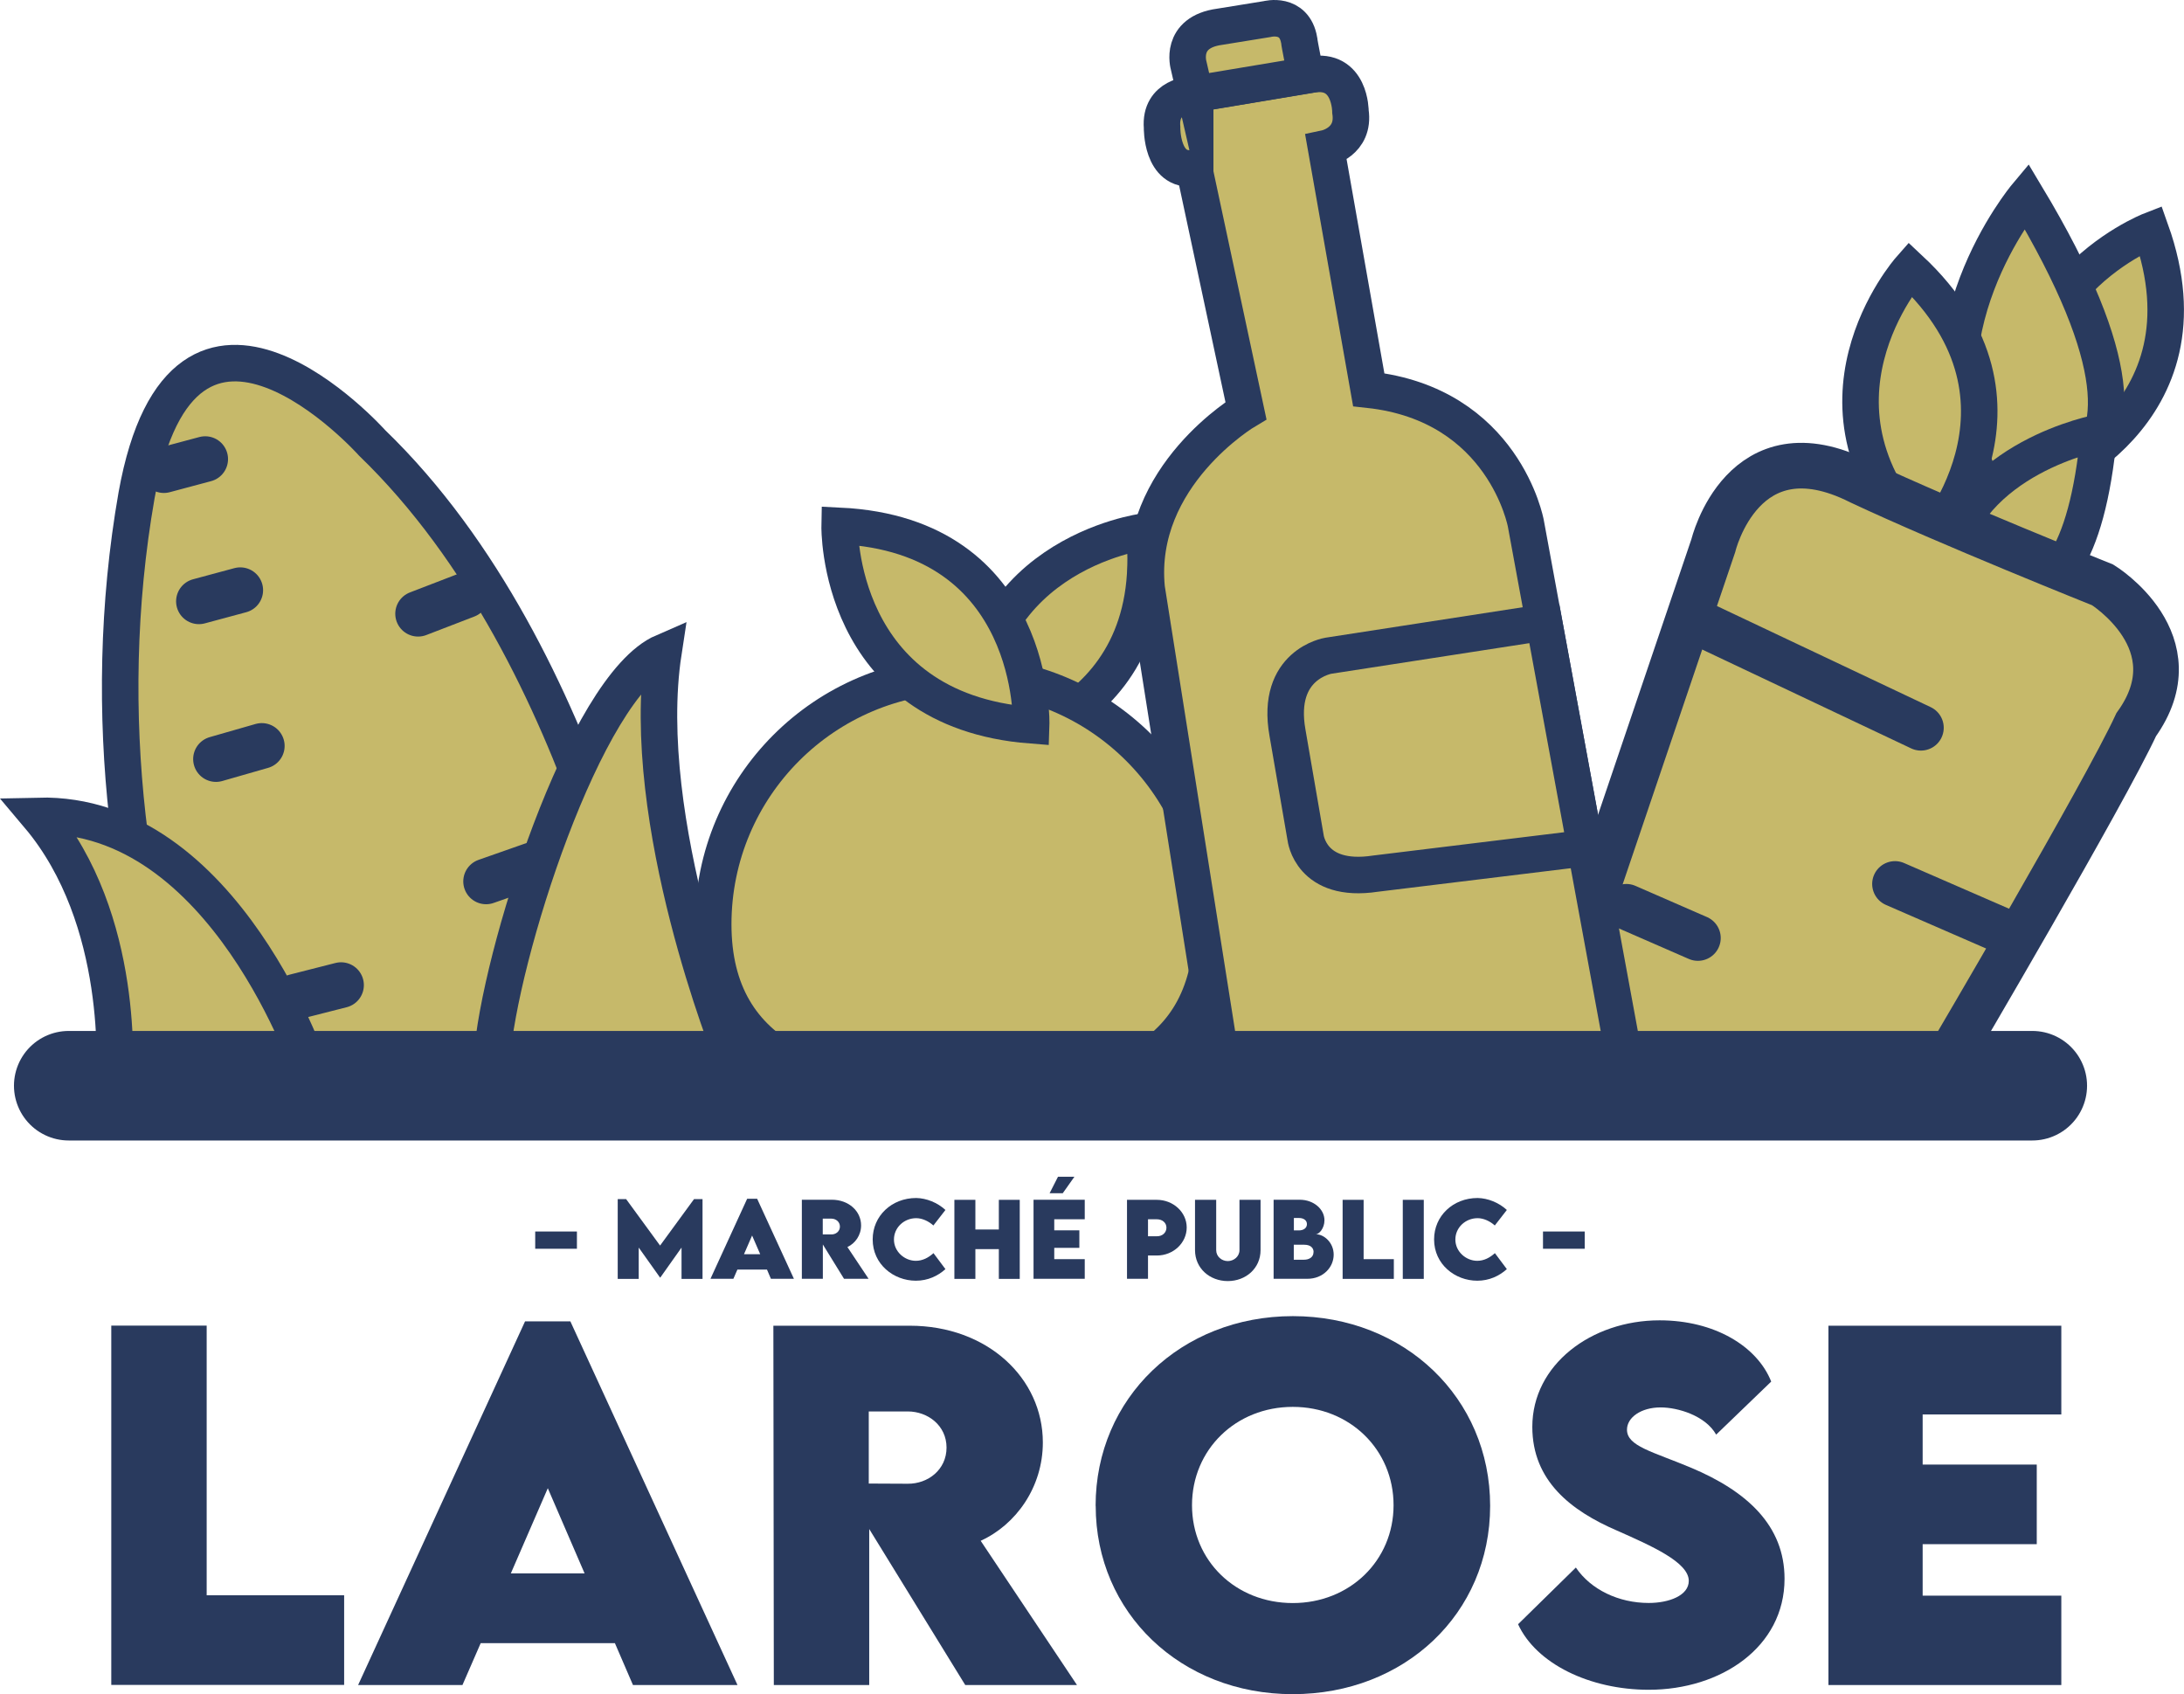 <?xml version="1.0" encoding="UTF-8"?><svg xmlns="http://www.w3.org/2000/svg" width="239.25" height="185.58" viewBox="0 0 239.25 185.58"><defs><style>.d,.e{stroke-width:5px;}.d,.e,.f,.g,.h{stroke:#293a5e;stroke-miterlimit:10;}.d,.g,.h{stroke-linecap:round;}.d,.h{fill:none;}.i{fill:#293a5e;}.e,.f,.g{fill:#c6b96a;}.f,.g{stroke-width:4px;}.h{stroke-width:12px;}</style></defs><g id="a"/><g id="b"><g id="c"><path class="g" d="M235.61,25.24s-18.82,7.32-12.2,27.73c0,0,19.5-7.26,12.2-27.73Z"/><path class="g" d="M221.97,21.46s-12.77,15.23-4.87,31.29c0,0,27.09,5.7,4.87-31.29Z"/><path class="g" d="M209.23,29.48s-13.36,15.14,1.89,30.24c0,0,14-15.4-1.89-30.24Z"/><path class="g" d="M229.93,47.39s-14.49,2.7-16.69,14.35c0,0,14.08,14.14,16.69-14.35Z"/><path class="g" d="M125.35,58.23s-20.04,2.54-18.56,23.94c0,0,20.68-2.31,18.56-23.94Z"/><path class="f" d="M132.79,101.25c0,15.09-11.61,18.89-26.71,18.89s-27.95-3.79-27.95-18.89,12.24-27.33,27.33-27.33,27.33,12.24,27.33,27.33Z"/><path class="e" d="M166.61,121.98l21.08-62.22s3.22-13.48,16.09-6.98c9.67,4.54,26.56,11.29,26.56,11.29,0,0,10.17,6.26,3.68,15.3-3.5,7.57-20.36,36.21-20.36,36.21l-47.04,6.4Z"/><line class="d" x1="186.82" y1="68.55" x2="210.43" y2="79.72"/><line class="d" x1="207.59" y1="96.83" x2="219.38" y2="101.96"/><line class="d" x1="178.16" y1="99.33" x2="186" y2="102.75"/><path class="g" d="M71.66,114.08s-6.51-42.02-30.89-65.56c0,0-20.62-23.07-25.81,5.74-4.21,24-.58,48.53,6.39,64.1l50.31-4.28Z"/><path class="g" d="M80.18,115.6s-10.34-25.66-7.5-44.18c-8.64,3.74-18.06,33.59-18.8,44.54l-19.72,1.68s-9.45-28.75-29.94-28.27c9.57,11.34,8.37,28.25,8.25,29.61s67.7-3.38,67.7-3.38Z"/><line class="d" x1="51.07" y1="65.2" x2="45.8" y2="67.23"/><line class="d" x1="23.66" y1="83.15" x2="28.68" y2="81.71"/><line class="d" x1="58.32" y1="94.77" x2="53.25" y2="96.55"/><line class="d" x1="37.36" y1="107.91" x2="32.33" y2="109.19"/><line class="d" x1="22.48" y1="50.29" x2="17.95" y2="51.5"/><line class="d" x1="26.32" y1="64.65" x2="21.79" y2="65.87"/><path class="g" d="M178.82,120.73l-11.67-63.4s-2.39-13.03-17.21-14.64l-4.67-26.46s3.16-.67,2.67-4c0,0,.02-4.85-4.33-4.05l-13.05,2.18s-3.54,.1-3.26,3.59c0,0-.1,4.96,3.51,4.47l5.68,26.56s-12.07,7.14-10.88,19.44l8.9,56.32h44.31Z"/><path class="g" d="M130.93,10.29l-.72-3.13s-1.06-3.63,3.41-4.23l5.19-.84s2.97-.79,3.51,2.32c0,.25,.73,3.85,.73,3.85l-12.12,2.02Z"/><path class="g" d="M169.14,68.18l-23.62,3.65s-5.82,.92-4.48,8.44l1.98,11.47s.54,5.04,7.65,3.96l23.03-2.81-4.55-24.71Z"/><line class="h" x1="7.53" y1="118.93" x2="222.63" y2="118.93"/><path class="g" d="M91.98,57.6s-.41,20.19,20.98,21.85c0,0,.73-20.8-20.98-21.85Z"/><g><path class="i" d="M58.63,134.9h4.57v1.89h-4.57v-1.89Z"/><path class="i" d="M76.96,131.35v8.74h-2.3v-3.43l-2.33,3.29h-.02l-2.34-3.29v3.43h-2.3v-8.74h.92l3.72,5.09,3.72-5.09h.92Z"/><path class="i" d="M84.01,139.07h-3.23l-.44,1.01h-2.51l4.02-8.77h1.09l4.03,8.77h-2.52l-.43-1.01Zm-.73-1.68l-.89-2.05-.89,2.05h1.78Z"/><path class="i" d="M92.46,140.08l-2.32-3.76v3.76h-2.3v-8.66h3.28c1.87,0,3.21,1.26,3.21,2.81,0,1.08-.65,1.98-1.5,2.37l2.32,3.48h-2.69Zm-2.33-4.86h.94c.49,.01,.94-.33,.94-.86s-.45-.87-.94-.87h-.94v1.73Z"/><path class="i" d="M95.6,135.76c0-2.56,2.07-4.53,4.77-4.53,1.12,.02,2.32,.5,3.2,1.31l-1.32,1.7c-.53-.48-1.24-.8-1.88-.8-1.33,0-2.44,1.02-2.44,2.34s1.16,2.33,2.4,2.33c.73,0,1.38-.34,1.93-.84l1.31,1.75c-.83,.75-1.93,1.27-3.24,1.27-2.44,0-4.73-1.8-4.73-4.52Z"/><path class="i" d="M111.71,131.43v8.66h-2.29v-3.26h-2.57v3.26h-2.3v-8.66h2.3v3.25h2.57v-3.25h2.29Z"/><path class="i" d="M115.49,133.56v1.21h2.75v1.92h-2.75v1.24h3.34v2.15h-5.61v-8.66h5.61v2.14h-3.34Zm.93-2.85h-1.44l.92-1.81h1.8l-1.28,1.81Z"/><path class="i" d="M123.46,131.43h3.27c1.78,0,3.27,1.34,3.27,3.03s-1.46,3.07-3.27,3.07h-.97v2.55h-2.3v-8.66Zm4.32,3.05c0-.53-.44-.92-1.05-.92h-.97v1.86h.97c.62,.01,1.05-.41,1.05-.94Z"/><path class="i" d="M130.91,136.94v-5.51h2.32v5.51c0,.72,.62,1.2,1.27,1.2s1.28-.49,1.28-1.2v-5.51h2.31v5.51c0,1.99-1.61,3.39-3.59,3.39s-3.59-1.4-3.59-3.39Z"/><path class="i" d="M146.1,137.44c0,1.37-1.15,2.64-2.88,2.64h-3.7v-8.66h2.85c1.57,0,2.72,1.06,2.72,2.25,0,.89-.59,1.53-.95,1.53,.92,0,1.96,.93,1.96,2.23Zm-3.8-4.02h-.56v1.36h.55c.5,0,.88-.25,.88-.69,0-.42-.37-.67-.86-.67Zm1.6,3.74c0-.5-.37-.81-1.02-.81h-1.15v1.64h1.13c.53,0,1.03-.26,1.03-.83Z"/><path class="i" d="M152.69,137.93v2.16h-5.61v-8.66h2.3v6.5h3.31Z"/><path class="i" d="M153.67,131.43h2.3v8.66h-2.3v-8.66Z"/><path class="i" d="M157.1,135.76c0-2.56,2.07-4.53,4.77-4.53,1.12,.02,2.32,.5,3.2,1.31l-1.32,1.7c-.53-.48-1.24-.8-1.88-.8-1.33,0-2.44,1.02-2.44,2.34s1.16,2.33,2.4,2.33c.73,0,1.38-.34,1.93-.84l1.31,1.75c-.83,.75-1.93,1.27-3.24,1.27-2.44,0-4.73-1.8-4.73-4.52Z"/><path class="i" d="M169.03,134.9h4.57v1.89h-4.57v-1.89Z"/></g><g><path class="i" d="M37.7,174.76v9.81H12.19v-39.36h10.45v29.54h15.06Z"/><path class="i" d="M67.36,179.99h-14.7l-2,4.59h-11.43l18.29-39.84h4.96l18.31,39.84h-11.45l-1.98-4.59Zm-3.32-7.64l-4.03-9.33-4.05,9.33h8.08Z"/><path class="i" d="M105.74,184.58l-10.52-17.09v17.09h-10.45l-.05-39.36h14.94c8.5,0,14.58,5.74,14.58,12.79,0,4.91-2.95,9.01-6.81,10.77l10.55,15.8h-12.23Zm-10.57-22.07l4.27,.02c2.22,.02,4.25-1.54,4.25-3.96s-2.05-3.96-4.25-3.96h-4.27v7.89Z"/><path class="i" d="M120.02,164.95c0-11.82,9.38-20.78,21.61-20.78s21.61,8.96,21.61,20.78-9.38,20.63-21.63,20.63-21.58-8.91-21.58-20.63Zm32.64-.07c0-6.08-4.79-10.77-11.04-10.77s-11.04,4.69-11.04,10.77,4.79,10.72,11.04,10.72,11.04-4.66,11.04-10.72Z"/><path class="i" d="M166.31,177.91l6.32-6.2c1.64,2.42,4.69,3.88,7.98,3.88,2.22,0,4.39-.81,4.39-2.42,0-2.03-4.03-3.81-7.89-5.52-4.98-2.15-9.25-5.42-9.25-11.35,0-6.81,6.47-11.67,13.94-11.67,6.01,0,10.69,2.83,12.23,6.71l-6.03,5.81c-1.17-2.08-4.2-2.98-6.08-2.98-2.15,0-3.69,1.1-3.69,2.44,0,1.81,2.78,2.39,7.03,4.17,6.15,2.59,10.23,6.35,10.23,12.16,0,7.5-6.98,12.16-14.87,12.16-6.47,0-12.35-2.86-14.33-7.2Z"/><path class="i" d="M210.62,154.94v5.49h12.5v8.72h-12.5v5.64h15.19v9.79h-25.51v-39.36h25.51v9.72h-15.19Z"/></g></g></g></svg>